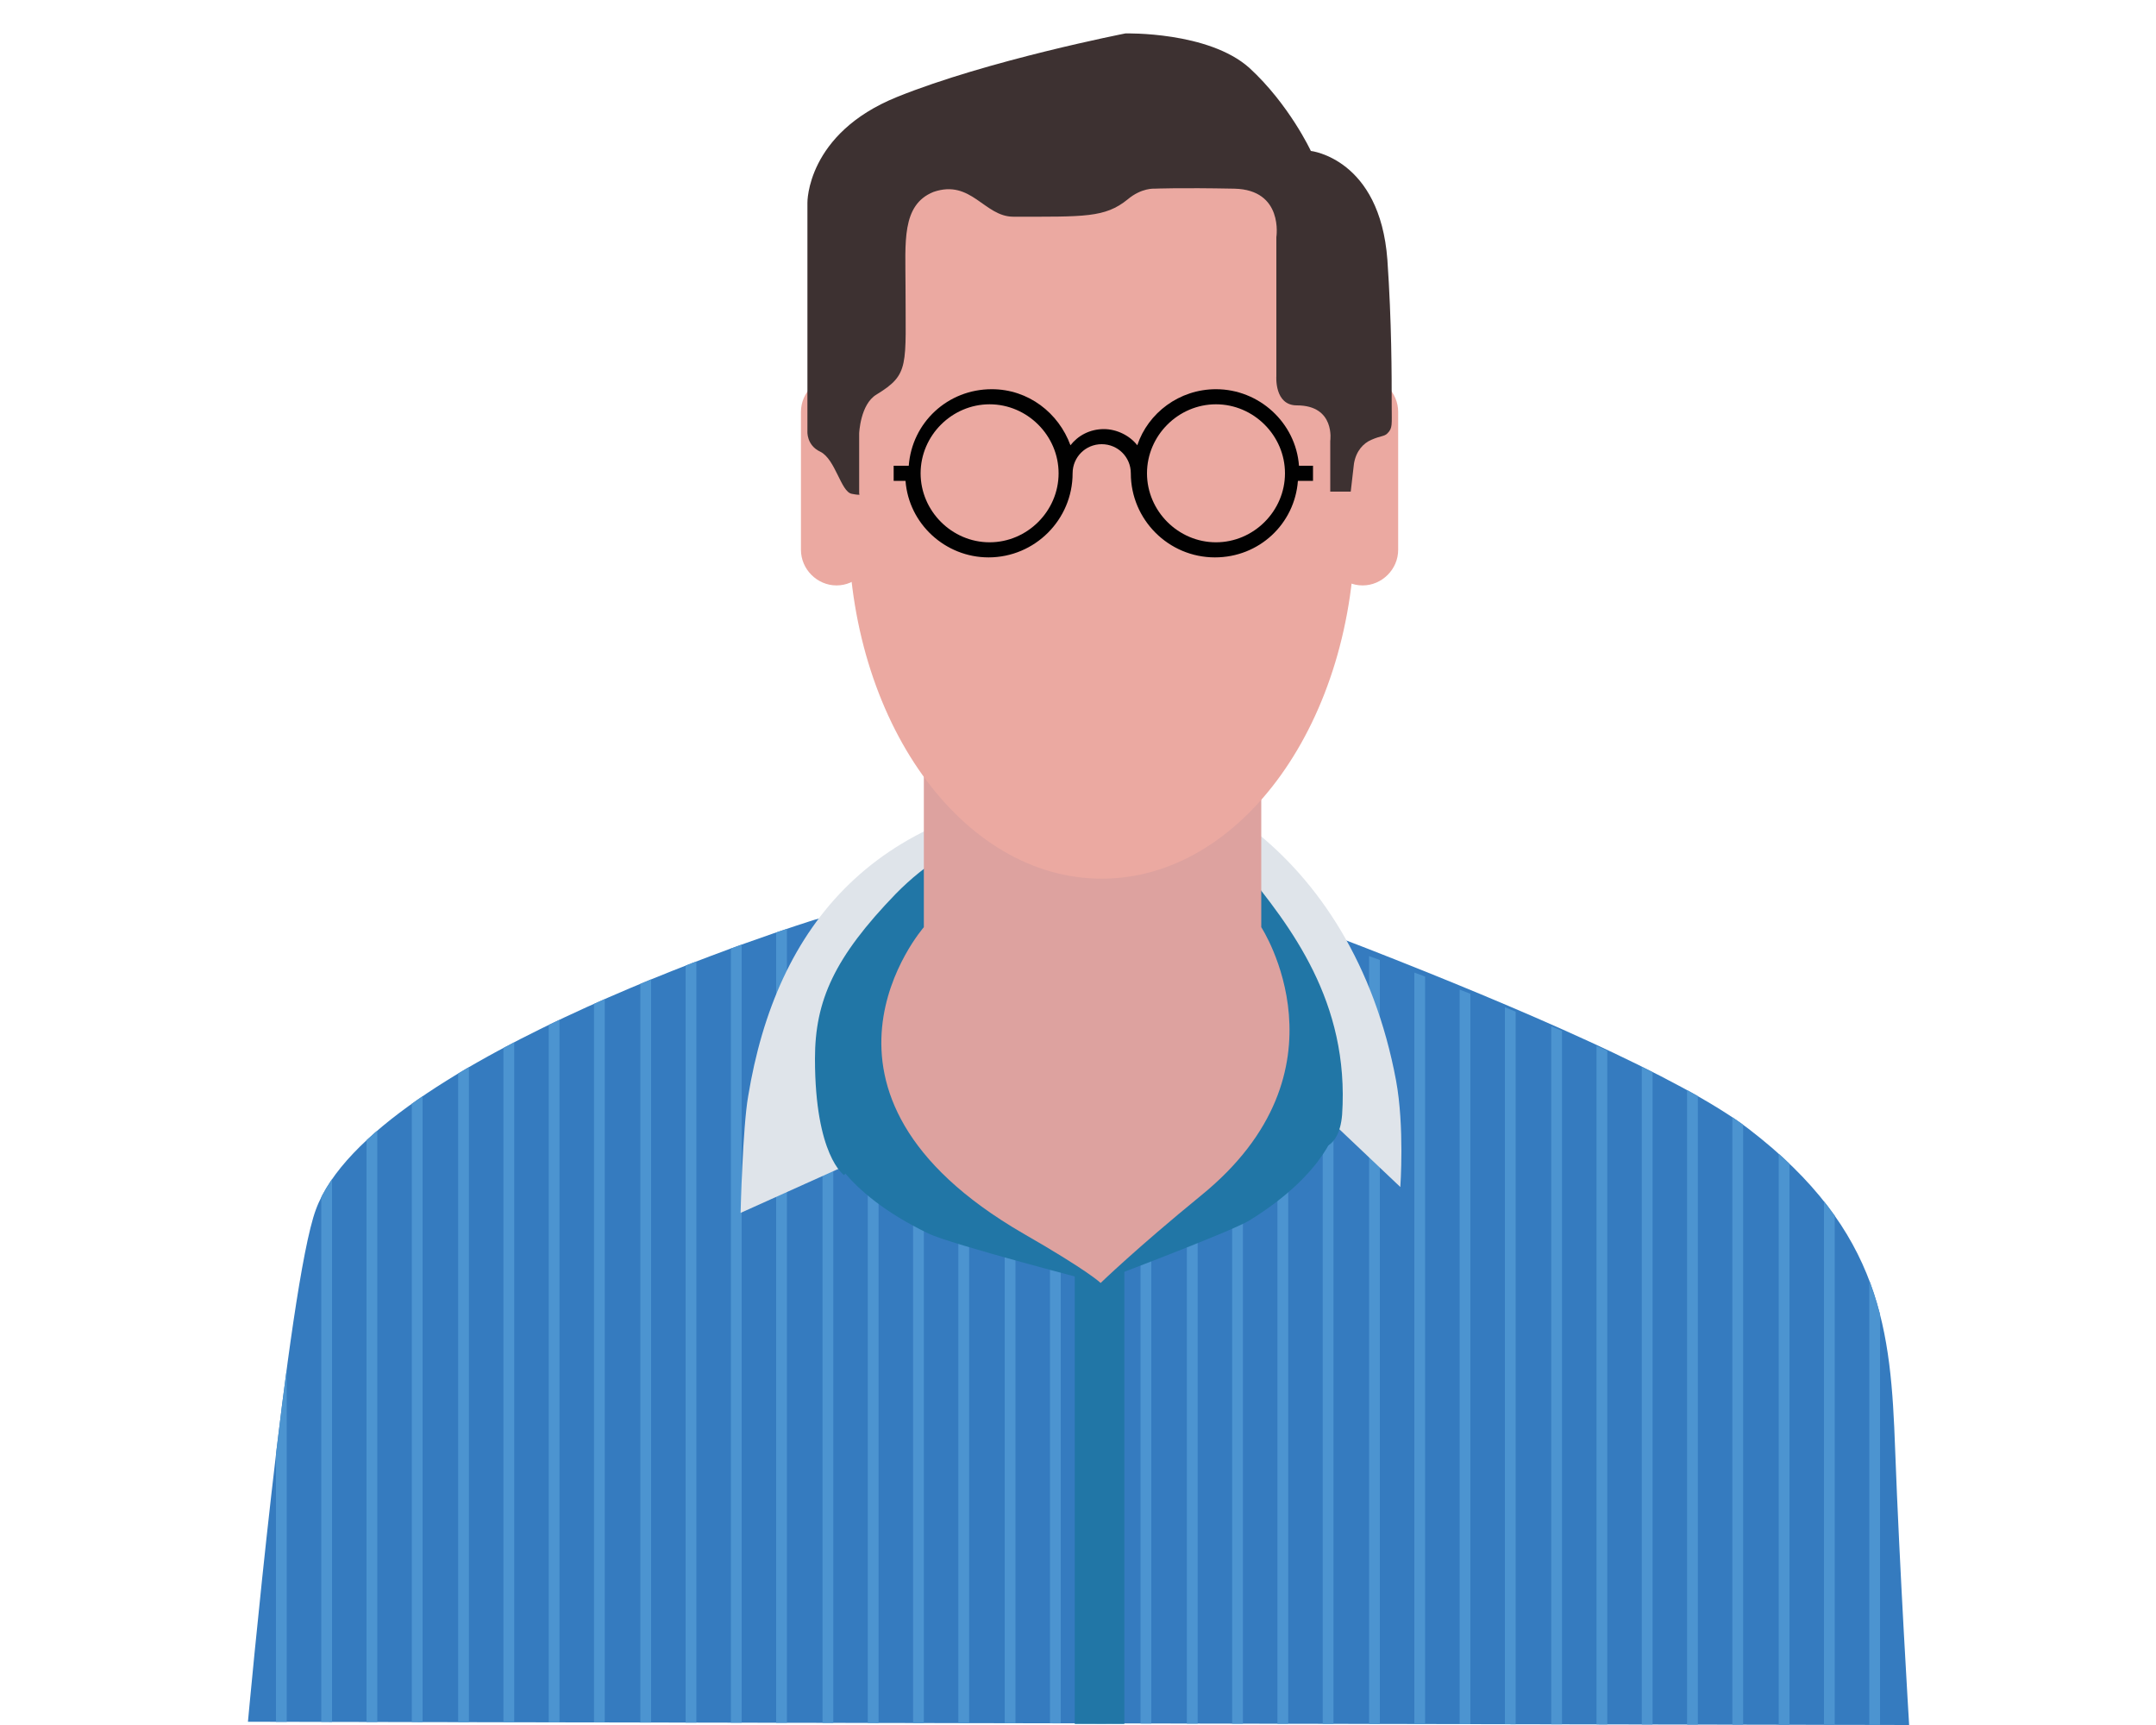 <?xml version="1.0" encoding="utf-8"?>
<!-- Generator: Adobe Illustrator 16.0.0, SVG Export Plug-In . SVG Version: 6.00 Build 0)  -->
<!DOCTYPE svg PUBLIC "-//W3C//DTD SVG 1.1//EN" "http://www.w3.org/Graphics/SVG/1.1/DTD/svg11.dtd">
<svg version="1.1" id="Layer_1" xmlns="http://www.w3.org/2000/svg" xmlns:xlink="http://www.w3.org/1999/xlink" x="0px" y="0px"
	 width="200px" height="160px" viewBox="0 0 200 160" enable-background="new 0 0 200 160" xml:space="preserve">
<g>
	<path fill="#357BBF" d="M75.6,85.3c0,0-41.1,12.7-46.3,26.9c-2.6,7-6.3,47.5-6.3,47.5l154.1,0.3c0,0-0.9-14.7-1.3-25.6
		c-0.4-10.9-1.2-20.2-13.6-29.7c-12.4-9.5-61.4-26.3-61.4-26.3L75.6,85.3z"/>
	<g>
		<defs>
			<path id="SVGID_3_" d="M75.6,85.3c0,0-41.1,12.7-46.3,26.9c-2.6,7-6.3,47.5-6.3,47.5l154.1,0.3c0,0-0.9-14.7-1.3-25.6
				c-0.4-10.9-1.2-20.2-13.6-29.7c-12.4-9.5-53.9-22.3-53.9-22.3L75.6,85.3z"/>
		</defs>
		<clipPath id="SVGID_2_">
			<use xlink:href="#SVGID_3_"  overflow="visible"/>
		</clipPath>
		<g clip-path="url(#SVGID_2_)">
			<rect x="17.1" y="60.6" fill="#4C94D0" width="1" height="129.2"/>
			<rect x="21.3" y="60.6" fill="#4C94D0" width="1" height="129.2"/>
			<rect x="25.6" y="60.6" fill="#4C94D0" width="1" height="129.2"/>
			<rect x="29.8" y="60.6" fill="#4C94D0" width="1" height="129.2"/>
			<rect x="34" y="60.6" fill="#4C94D0" width="1" height="129.2"/>
			<rect x="38.2" y="60.6" fill="#4C94D0" width="1" height="129.2"/>
			<rect x="42.5" y="60.6" fill="#4C94D0" width="1" height="129.2"/>
			<rect x="46.7" y="60.6" fill="#4C94D0" width="1" height="129.2"/>
			<rect x="50.9" y="60.6" fill="#4C94D0" width="1" height="129.2"/>
			<rect x="55.1" y="60.6" fill="#4C94D0" width="1" height="129.2"/>
			<rect x="59.4" y="60.6" fill="#4C94D0" width="1" height="129.2"/>
			<rect x="63.6" y="60.6" fill="#4C94D0" width="1" height="129.2"/>
			<rect x="67.8" y="60.6" fill="#4C94D0" width="1" height="129.2"/>
			<rect x="72" y="60.6" fill="#4C94D0" width="1" height="129.2"/>
			<rect x="76.3" y="60.6" fill="#4C94D0" width="1" height="129.2"/>
			<rect x="80.5" y="60.6" fill="#4C94D0" width="1" height="129.2"/>
			<rect x="84.7" y="60.6" fill="#4C94D0" width="1" height="129.2"/>
			<rect x="88.9" y="60.6" fill="#4C94D0" width="1" height="129.2"/>
			<rect x="93.2" y="60.6" fill="#4C94D0" width="1" height="129.2"/>
			<rect x="97.4" y="60.6" fill="#4C94D0" width="1" height="129.2"/>
			<rect x="101.6" y="60.6" fill="#4C94D0" width="1" height="129.2"/>
			<rect x="105.8" y="60.6" fill="#4C94D0" width="1" height="129.2"/>
			<rect x="110.1" y="60.6" fill="#4C94D0" width="1" height="129.2"/>
			<rect x="114.3" y="60.6" fill="#4C94D0" width="1" height="129.2"/>
			<rect x="118.5" y="60.6" fill="#4C94D0" width="1" height="129.2"/>
			<rect x="122.7" y="60.6" fill="#4C94D0" width="1" height="129.2"/>
			<rect x="127" y="60.6" fill="#4C94D0" width="1" height="129.2"/>
			<rect x="131.2" y="60.6" fill="#4C94D0" width="1" height="129.2"/>
			<rect x="135.4" y="60.6" fill="#4C94D0" width="1" height="129.2"/>
			<rect x="139.6" y="60.6" fill="#4C94D0" width="1" height="129.2"/>
			<rect x="143.9" y="60.6" fill="#4C94D0" width="1" height="129.2"/>
			<rect x="148.1" y="60.6" fill="#4C94D0" width="1" height="129.2"/>
			<rect x="152.3" y="60.6" fill="#4C94D0" width="1" height="129.2"/>
			<rect x="156.5" y="60.6" fill="#4C94D0" width="1" height="129.2"/>
			<rect x="160.7" y="60.6" fill="#4C94D0" width="1" height="129.2"/>
			<rect x="165" y="60.6" fill="#4C94D0" width="1" height="129.2"/>
			<rect x="169.2" y="60.6" fill="#4C94D0" width="1" height="129.2"/>
			<rect x="173.4" y="60.6" fill="#4C94D0" width="1" height="129.2"/>
			<rect x="177.6" y="60.6" fill="#4C94D0" width="1" height="129.2"/>
			<rect x="181.9" y="60.6" fill="#4C94D0" width="1" height="129.2"/>
		</g>
	</g>
	<path fill="#DFE4EA" d="M96,71.2c12.9-2.2,29.5,7.6,33.5,29c0.8,4.3,0.4,9.9,0.4,9.9l-5.7-5.4l-2.3-0.8l-17.1-10.2
		c0,0-1.7-8.2-4-10.4C98.5,81.2,92.4,71.8,96,71.2z"/>
	<rect x="99.7" y="117.9" fill="#2176A6" width="4.6" height="42"/>
	<path fill="#DFE4EA" d="M101.3,73.3c-20.1,1.2-29.3,12.5-31.9,28.4c-0.5,2.8-0.7,10.8-0.7,10.8l10-4.5l0.9-1.5l7.9-9.1
		c0,0,1.7-8.2,4-10.4C93.8,84.8,105,73.1,101.3,73.3z"/>
	<path fill="#2176A6" d="M78.3,109c0,0-2.7-1.8-2.7-10.8c0-5.4,1.8-9.4,7.5-15.3c5.8-5.9,11.4-6.1,11.4-6.1s-2.4,6.1-2.7,7.8
		c-0.2,1.7-3.2,4.7-3.6,6.6c-0.4,1.9-1.1,6.6-1.1,6.6L78.3,109z"/>
	<path fill="#2176A6" d="M76.7,106.1c0,0,1.3,4.4,9.4,8.3c2,1,15.9,4.6,15.9,4.6s-17-15.2-17-18.7s1.4-3.3,1.4-3.3L76.7,106.1z"/>
	<path fill="#2176A6" d="M124,104.4c0,0-0.8,4.3-8.1,8.8c-1.8,1.1-14.6,5.9-14.6,5.9s14.6-16,14.3-19.3c-0.3-3.3-1.6-3-1.6-3
		L124,104.4z"/>
	<path fill="#2176A6" d="M122.1,106.5c0,0,2.1,0.4,2.4-3.1c0.7-10.5-4.8-17.5-9.2-22.9c-5.2-6.4-14.7-6.7-17.8-5.5
		c-2.7,1,7.9,6.6,8.1,8.2c0.2,1.7,3.2,4.7,3.6,6.6c0.4,1.9-0.7,11-0.7,11L122.1,106.5z"/>
	<path fill="#DDA29F" d="M85.7,60.1v25.9c0,0-13.4,15.3,9.2,28.4c6.1,3.5,7.2,4.6,7.2,4.6s3.3-3.2,9.3-8.1
		c14.3-11.6,5.6-24.9,5.6-24.9V63.2v-3.1H85.7z"/>
	<path fill="#EBA9A1" d="M125.7,48.7c0,18.1-10.5,32.8-23.5,32.8c-13,0-23.5-14.7-23.5-32.8c0-9-2-24.8,2.2-30.8
		c4.3-6,14.8-2.1,21.3-2.1c5.6,0,12.1-2.4,16.1,2.2C123.6,24.1,125.7,38.4,125.7,48.7z"/>
	<path fill="#EBA9A1" d="M80.9,51c0,1.8-1.5,3.3-3.3,3.3l0,0c-1.8,0-3.3-1.5-3.3-3.3V38.2c0-1.8,1.5-3.3,3.3-3.3l0,0
		c1.8,0,3.3,1.5,3.3,3.3V51z"/>
	<path fill="#EBA9A1" d="M129.7,51c0,1.8-1.5,3.3-3.3,3.3l0,0c-1.8,0-3.3-1.5-3.3-3.3V38.2c0-1.8,1.5-3.3,3.3-3.3l0,0
		c1.8,0,3.3,1.5,3.3,3.3V51z"/>
	<path fill="#3D3131" d="M74.9,40V28.2v-9.4c0,0-0.1-6.4,8.3-9.8c8.4-3.4,21.2-5.9,21.2-5.9s7.7-0.2,11.5,3.2
		c3.7,3.4,5.7,7.7,5.7,7.7s6.4,0.7,7.1,10.1c0.4,5.8,0.4,10.7,0.4,13.5c0,1.8,0.1,2.1-0.4,2.6c-0.3,0.3-0.6,0.2-1.5,0.6
		c-0.7,0.3-1.4,1-1.6,2.2c-0.3,2.6-0.3,2.6-0.3,2.6h-1.9v-4.7c0,0,0.5-3.3-3.1-3.3c-2.1,0-1.9-2.7-1.9-2.7v-6.2v-6.7
		c0,0,0.7-4.4-3.9-4.5c-5.1-0.1-7.4,0-7.4,0s-1.2-0.1-2.5,1c-2.1,1.7-4,1.6-10.6,1.6c-2.7,0-3.9-3.5-7.4-2.3
		C83.6,19,84,22.5,84,26.5c0,7.5,0.4,8.2-2.7,10.1c-1.5,0.9-1.6,3.6-1.6,3.6v5.6c0,0,0.3,0.2-0.7,0c-1-0.2-1.5-3.2-2.9-3.9
		C74.8,41.3,74.9,40,74.9,40z"/>
	<rect x="22.9" fill="none" width="154.1" height="160"/>
	<path fill="#010101" d="M121.9,43.2h-1.4c-0.3-4-3.7-7.1-7.7-7.1c-3.4,0-6.3,2.2-7.3,5.2c-0.7-0.9-1.9-1.5-3.1-1.5
		c-1.3,0-2.4,0.6-3.1,1.5c-1.1-3-3.9-5.2-7.3-5.2c-4.1,0-7.4,3.1-7.7,7.1h-1.4v1.4H84c0.3,4,3.7,7.1,7.7,7.1c4.3,0,7.8-3.5,7.8-7.8
		l0,0c0-1.5,1.2-2.7,2.7-2.7c1.5,0,2.7,1.2,2.7,2.7h0c0,4.3,3.5,7.8,7.8,7.8c4.1,0,7.4-3.1,7.7-7.1h1.4V43.2z M91.8,50.3
		c-3.5,0-6.4-2.9-6.4-6.4c0-3.5,2.9-6.4,6.4-6.4c3.5,0,6.4,2.9,6.4,6.4C98.2,47.4,95.3,50.3,91.8,50.3z M112.8,50.3
		c-3.5,0-6.4-2.9-6.4-6.4c0-3.5,2.9-6.4,6.4-6.4c3.5,0,6.4,2.9,6.4,6.4C119.2,47.4,116.3,50.3,112.8,50.3z"/>
</g>
</svg>
